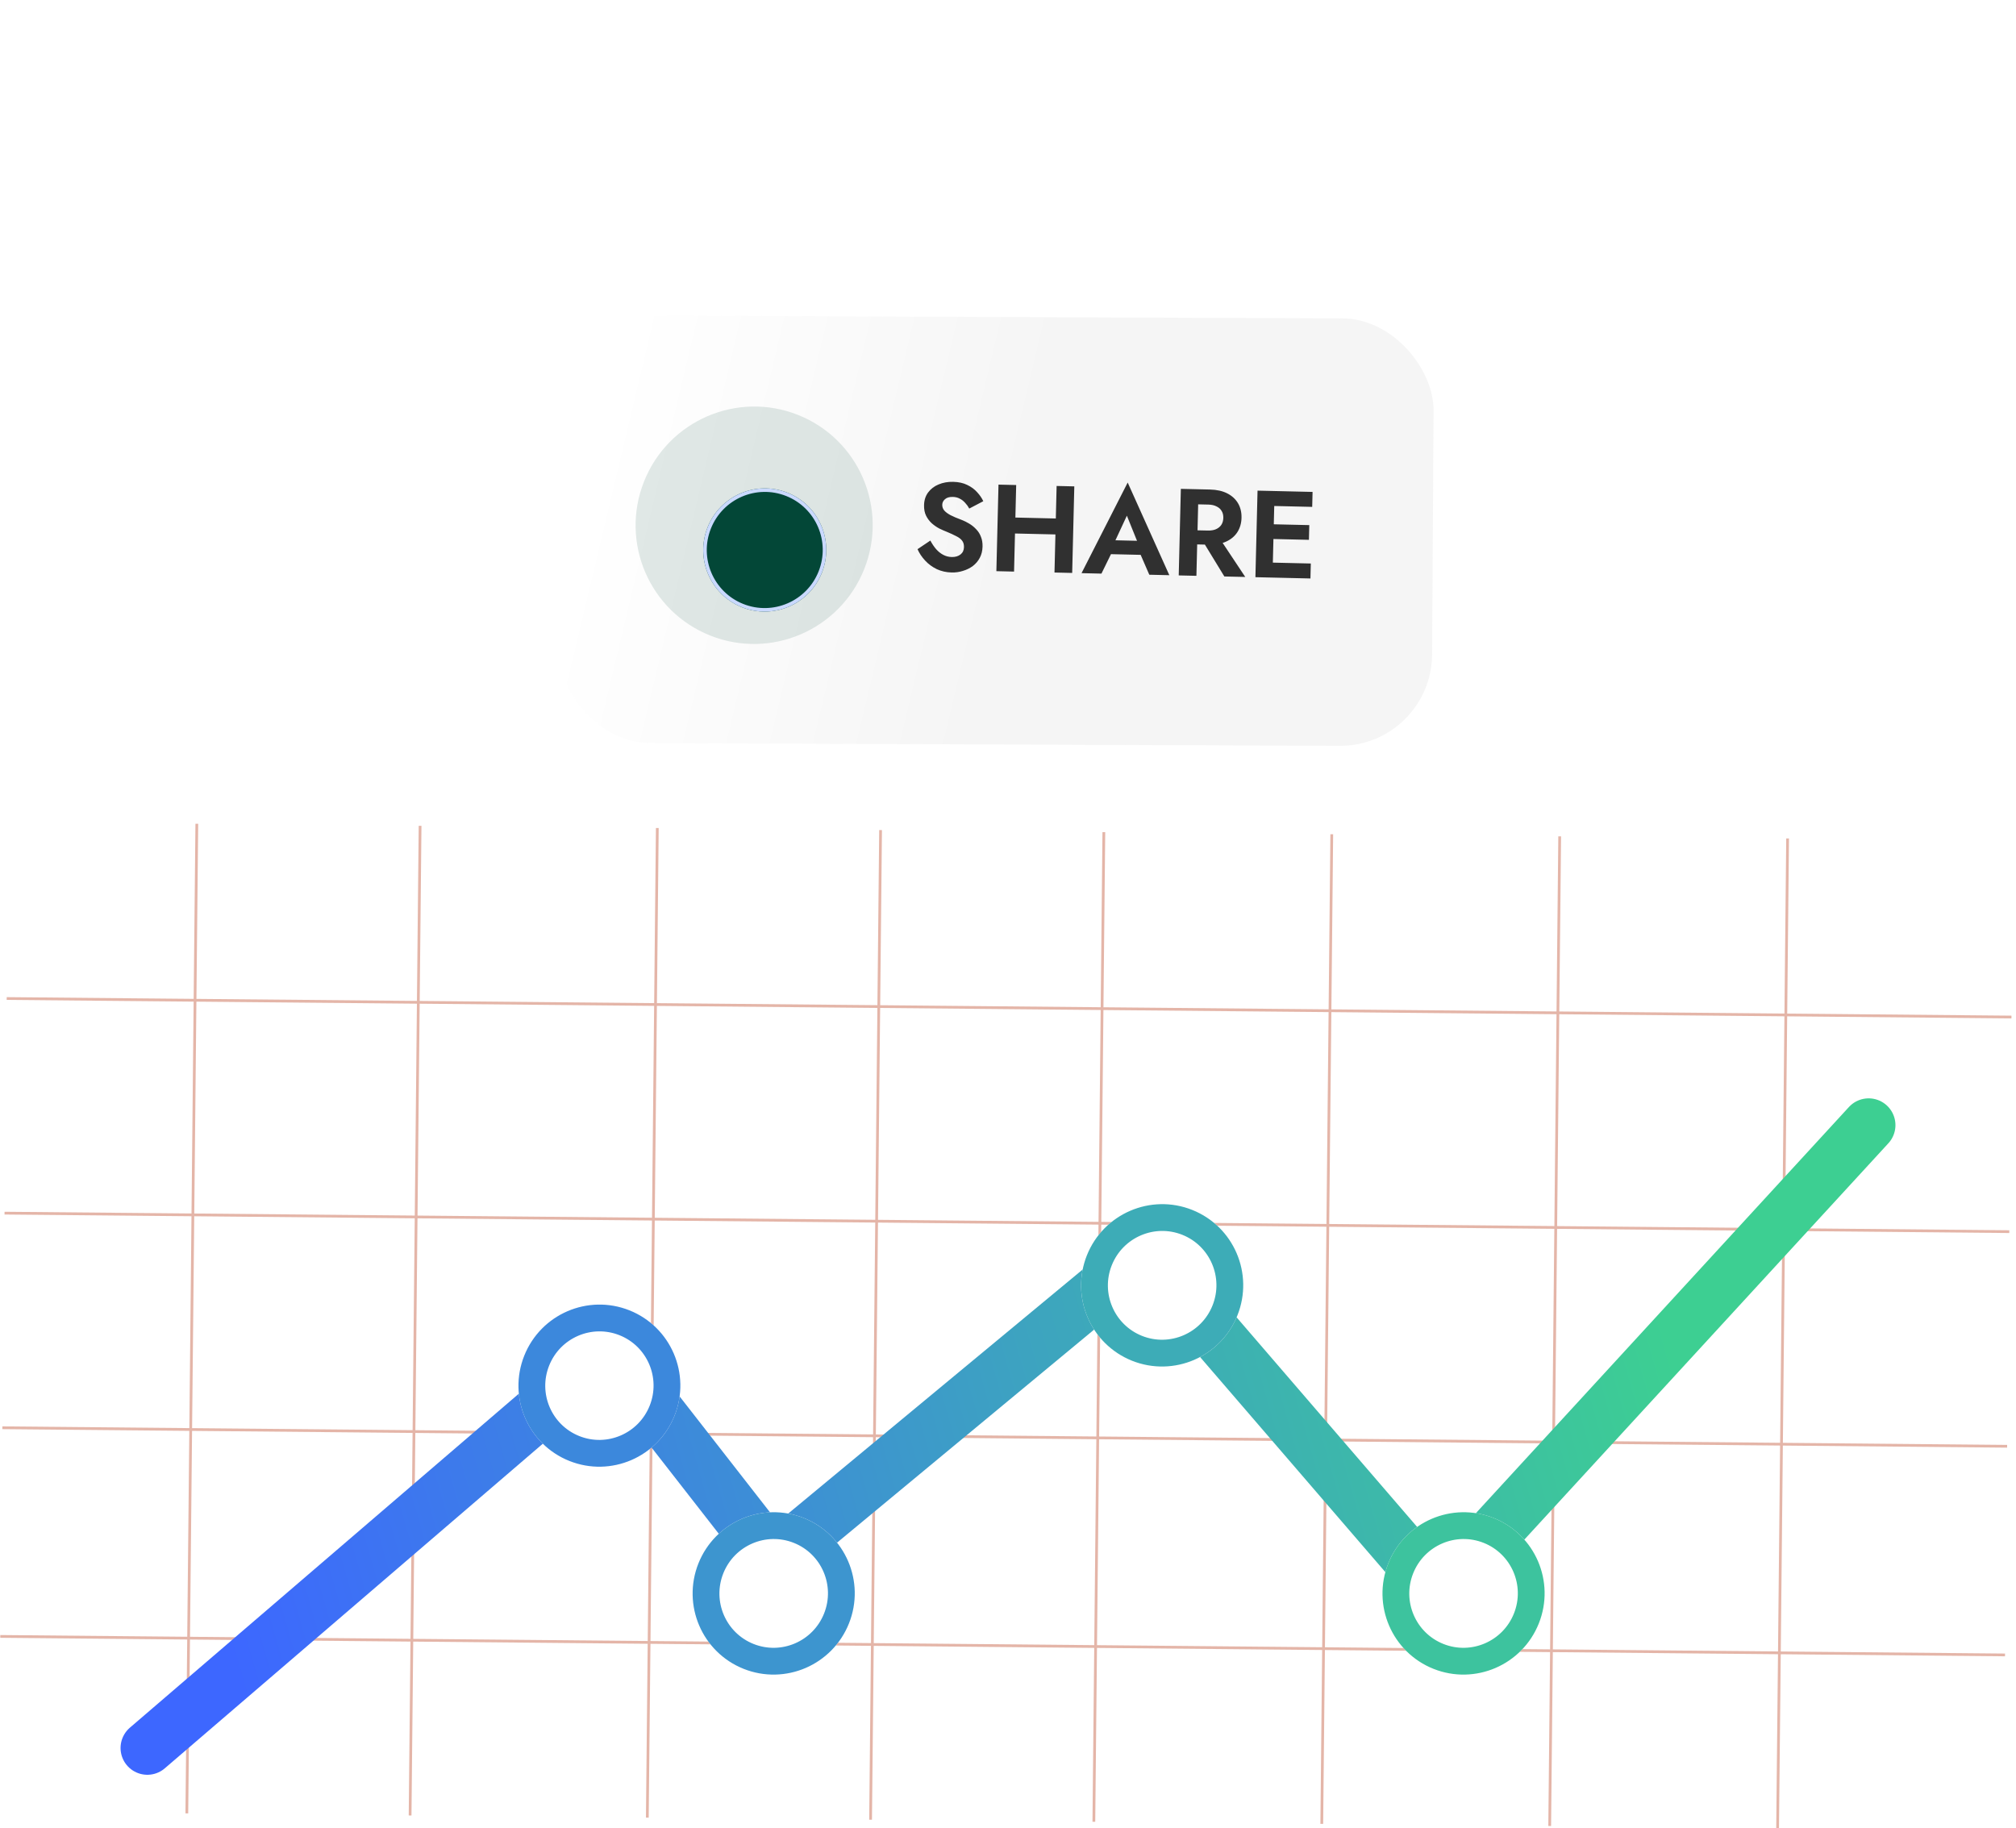 <svg width="301" height="273" viewBox="0 0 301 273" fill="none" xmlns="http://www.w3.org/2000/svg">
<g filter="url(#filter0_i_129_2648)">
<rect width="130.384" height="63.826" rx="13.692" transform="matrix(1 0.004 -0.006 1 84.764 46.046)" fill="url(#paint0_linear_129_2648)" fill-opacity="0.93"/>
</g>
<path d="M138.907 80.714C139.166 81.201 139.452 81.626 139.763 81.99C140.086 82.355 140.443 82.64 140.832 82.846C141.221 83.052 141.643 83.161 142.098 83.171C142.628 83.184 143.062 83.058 143.401 82.795C143.74 82.532 143.915 82.167 143.927 81.699C143.937 81.293 143.84 80.964 143.637 80.713C143.446 80.462 143.15 80.24 142.748 80.046C142.359 79.84 141.878 79.619 141.305 79.384C141 79.266 140.647 79.11 140.245 78.916C139.856 78.71 139.486 78.455 139.137 78.152C138.787 77.836 138.501 77.46 138.278 77.023C138.055 76.575 137.951 76.043 137.966 75.427C137.984 74.689 138.184 74.059 138.567 73.538C138.962 73.006 139.482 72.605 140.13 72.337C140.789 72.057 141.519 71.926 142.319 71.945C143.144 71.964 143.848 72.122 144.432 72.418C145.029 72.703 145.518 73.066 145.902 73.506C146.298 73.934 146.601 74.378 146.811 74.838L144.715 75.935C144.55 75.623 144.348 75.342 144.108 75.09C143.88 74.826 143.614 74.616 143.31 74.462C143.006 74.294 142.658 74.206 142.264 74.197C141.747 74.185 141.356 74.299 141.091 74.539C140.827 74.767 140.691 75.041 140.683 75.361C140.675 75.681 140.773 75.967 140.976 76.218C141.18 76.456 141.494 76.692 141.92 76.923C142.345 77.142 142.882 77.37 143.529 77.607C143.943 77.764 144.339 77.959 144.715 78.189C145.103 78.42 145.448 78.698 145.747 79.026C146.06 79.341 146.297 79.716 146.459 80.151C146.633 80.573 146.714 81.062 146.7 81.616C146.684 82.243 146.548 82.801 146.289 83.287C146.031 83.774 145.682 84.184 145.243 84.519C144.804 84.841 144.312 85.082 143.766 85.242C143.232 85.415 142.669 85.494 142.079 85.48C141.291 85.462 140.556 85.297 139.874 84.986C139.204 84.662 138.624 84.236 138.132 83.707C137.64 83.179 137.26 82.609 136.991 82L138.907 80.714ZM149.771 79.618L149.83 77.236L159.32 77.457L159.261 79.838L149.771 79.618ZM157.759 72.562L160.4 72.623L160.082 85.547L157.441 85.486L157.759 72.562ZM149.081 72.36L151.722 72.422L151.404 85.346L148.764 85.284L149.081 72.36ZM164.727 82.718L165.092 80.639L171.296 80.783L171.558 82.877L164.727 82.718ZM168.248 76.999L166.2 81.404L166.241 81.996L164.452 85.649L161.479 85.58L168.37 72.051L174.588 85.884L171.597 85.815L170.023 82.194L170.077 81.531L168.248 76.999ZM179.074 79.966L181.862 80.031L185.924 86.148L182.803 86.075L179.074 79.966ZM176.308 72.993L178.948 73.054L178.631 85.978L175.99 85.917L176.308 72.993ZM177.859 75.282L177.914 73.03L180.647 73.094C181.669 73.117 182.532 73.31 183.238 73.671C183.943 74.032 184.479 74.525 184.846 75.149C185.212 75.773 185.385 76.498 185.365 77.323C185.345 78.135 185.136 78.851 184.739 79.47C184.343 80.076 183.783 80.543 183.061 80.871C182.338 81.2 181.466 81.352 180.445 81.328L177.712 81.265L177.764 79.16L180.33 79.219C180.798 79.23 181.2 79.166 181.536 79.026C181.884 78.874 182.154 78.658 182.346 78.379C182.538 78.088 182.639 77.74 182.649 77.334C182.659 76.927 182.575 76.581 182.397 76.293C182.22 75.993 181.961 75.766 181.62 75.61C181.291 75.442 180.893 75.353 180.426 75.342L177.859 75.282ZM189.139 86.222L189.194 83.988L195.711 84.14L195.656 86.374L189.139 86.222ZM189.402 75.532L189.456 73.298L195.974 73.45L195.919 75.684L189.402 75.532ZM189.28 80.462L189.334 78.265L195.483 78.407L195.429 80.605L189.28 80.462ZM187.758 73.259L190.306 73.318L189.988 86.242L187.44 86.183L187.758 73.259Z" fill="#303030"/>
<ellipse cx="112.598" cy="78.427" rx="17.691" ry="17.727" transform="rotate(21.733 112.598 78.427)" fill="#034737" fill-opacity="0.12"/>
<g filter="url(#filter1_d_129_2648)">
<ellipse cx="112.598" cy="78.427" rx="9.181" ry="9.2" transform="rotate(21.733 112.598 78.427)" fill="#034737"/>
<path d="M120.882 81.729C119.054 86.314 113.864 88.552 109.289 86.729C104.715 84.905 102.487 79.711 104.315 75.126C106.143 70.54 111.333 68.303 115.907 70.126C120.482 71.95 122.71 77.144 120.882 81.729Z" stroke="#CAD9FF" stroke-width="0.528"/>
</g>
<path d="M29.386 123L27.895 270.766M164.81 124.251L163.319 272.017M98.14 123.635L96.649 271.401M232.869 124.879L231.378 272.646M62.721 123.308L61.23 271.074M198.84 124.565L197.349 272.331M131.474 123.943L129.983 271.709M266.899 125.194L265.407 272.96M0.041 244.34L299.361 247.105M0.678 181.139L299.998 183.903M0.354 213.185L299.674 215.949M1.001 149.093L300.321 151.858" stroke="#E4B5A8" stroke-width="0.411"/>
<path d="M22 261L91.077 201.681L115.5 233L171 187L214.822 237.876L279 168" stroke="url(#paint1_linear_129_2648)" stroke-width="8" stroke-linecap="round"/>
<g filter="url(#filter2_d_129_2648)">
<ellipse cx="171.726" cy="187.741" rx="12.098" ry="12.123" transform="rotate(21.733 171.726 187.741)" fill="white"/>
<path d="M181.106 191.48C179.034 196.677 173.154 199.208 167.977 197.145C162.8 195.081 160.274 189.199 162.345 184.002C164.417 178.805 170.297 176.274 175.474 178.337C180.651 180.401 183.177 186.283 181.106 191.48Z" stroke="#3DACB7" stroke-width="4"/>
</g>
<g filter="url(#filter3_d_129_2648)">
<ellipse cx="113.726" cy="233.741" rx="12.098" ry="12.123" transform="rotate(21.733 113.726 233.741)" fill="white"/>
<path d="M123.106 237.48C121.034 242.677 115.154 245.208 109.977 243.145C104.8 241.081 102.274 235.199 104.345 230.002C106.417 224.805 112.297 222.274 117.474 224.337C122.651 226.401 125.177 232.283 123.106 237.48Z" stroke="#3D95CF" stroke-width="4"/>
</g>
<g filter="url(#filter4_d_129_2648)">
<ellipse cx="216.726" cy="233.741" rx="12.098" ry="12.123" transform="rotate(21.733 216.726 233.741)" fill="white"/>
<path d="M226.106 237.48C224.034 242.677 218.154 245.208 212.977 243.145C207.8 241.081 205.274 235.199 207.345 230.002C209.417 224.805 215.297 222.274 220.474 224.337C225.651 226.401 228.177 232.283 226.106 237.48Z" stroke="#3DC39E" stroke-width="4"/>
</g>
<g filter="url(#filter5_d_129_2648)">
<ellipse cx="87.704" cy="202.718" rx="12.08" ry="12.105" transform="rotate(21.733 87.704 202.718)" fill="white"/>
<path d="M97.068 206.451C95 211.639 89.13 214.165 83.962 212.105C78.794 210.045 76.272 204.174 78.34 198.986C80.408 193.798 86.278 191.271 91.446 193.331C96.614 195.391 99.136 201.263 97.068 206.451Z" stroke="#3C88DC" stroke-width="4"/>
</g>
<defs>
<filter id="filter0_i_129_2648" x="84.486" y="46.102" width="130.584" height="64.25" filterUnits="userSpaceOnUse" color-interpolation-filters="sRGB">
<feFlood flood-opacity="0" result="BackgroundImageFix"/>
<feBlend mode="normal" in="SourceGraphic" in2="BackgroundImageFix" result="shape"/>
<feColorMatrix in="SourceAlpha" type="matrix" values="0 0 0 0 0 0 0 0 0 0 0 0 0 0 0 0 0 0 127 0" result="hardAlpha"/>
<feOffset dx="-1.027" dy="1.027"/>
<feComposite in2="hardAlpha" operator="arithmetic" k2="-1" k3="1"/>
<feColorMatrix type="matrix" values="0 0 0 0 1 0 0 0 0 1 0 0 0 0 1 0 0 0 1 0"/>
<feBlend mode="normal" in2="shape" result="effect1_innerShadow_129_2648"/>
</filter>
<filter id="filter1_d_129_2648" x="101.829" y="69.227" width="24.705" height="25.26" filterUnits="userSpaceOnUse" color-interpolation-filters="sRGB">
<feFlood flood-opacity="0" result="BackgroundImageFix"/>
<feColorMatrix in="SourceAlpha" type="matrix" values="0 0 0 0 0 0 0 0 0 0 0 0 0 0 0 0 0 0 127 0" result="hardAlpha"/>
<feOffset dx="1.583" dy="3.694"/>
<feGaussianBlur stdDeviation="1.583"/>
<feComposite in2="hardAlpha" operator="out"/>
<feColorMatrix type="matrix" values="0 0 0 0 0.012 0 0 0 0 0.278 0 0 0 0 0.216 0 0 0 0.31 0"/>
<feBlend mode="normal" in2="BackgroundImageFix" result="effect1_dropShadow_129_2648"/>
<feBlend mode="normal" in="SourceGraphic" in2="effect1_dropShadow_129_2648" result="shape"/>
</filter>
<filter id="filter2_d_129_2648" x="157.83" y="175.618" width="31.372" height="32.006" filterUnits="userSpaceOnUse" color-interpolation-filters="sRGB">
<feFlood flood-opacity="0" result="BackgroundImageFix"/>
<feColorMatrix in="SourceAlpha" type="matrix" values="0 0 0 0 0 0 0 0 0 0 0 0 0 0 0 0 0 0 127 0" result="hardAlpha"/>
<feOffset dx="1.791" dy="4.179"/>
<feGaussianBlur stdDeviation="1.791"/>
<feComposite in2="hardAlpha" operator="out"/>
<feColorMatrix type="matrix" values="0 0 0 0 0.875 0 0 0 0 0.731 0 0 0 0 0.707 0 0 0 1 0"/>
<feBlend mode="multiply" in2="BackgroundImageFix" result="effect1_dropShadow_129_2648"/>
<feBlend mode="normal" in="SourceGraphic" in2="effect1_dropShadow_129_2648" result="shape"/>
</filter>
<filter id="filter3_d_129_2648" x="99.83" y="221.618" width="31.372" height="32.006" filterUnits="userSpaceOnUse" color-interpolation-filters="sRGB">
<feFlood flood-opacity="0" result="BackgroundImageFix"/>
<feColorMatrix in="SourceAlpha" type="matrix" values="0 0 0 0 0 0 0 0 0 0 0 0 0 0 0 0 0 0 127 0" result="hardAlpha"/>
<feOffset dx="1.791" dy="4.179"/>
<feGaussianBlur stdDeviation="1.791"/>
<feComposite in2="hardAlpha" operator="out"/>
<feColorMatrix type="matrix" values="0 0 0 0 0.875 0 0 0 0 0.731 0 0 0 0 0.707 0 0 0 1 0"/>
<feBlend mode="multiply" in2="BackgroundImageFix" result="effect1_dropShadow_129_2648"/>
<feBlend mode="normal" in="SourceGraphic" in2="effect1_dropShadow_129_2648" result="shape"/>
</filter>
<filter id="filter4_d_129_2648" x="202.83" y="221.618" width="31.372" height="32.006" filterUnits="userSpaceOnUse" color-interpolation-filters="sRGB">
<feFlood flood-opacity="0" result="BackgroundImageFix"/>
<feColorMatrix in="SourceAlpha" type="matrix" values="0 0 0 0 0 0 0 0 0 0 0 0 0 0 0 0 0 0 127 0" result="hardAlpha"/>
<feOffset dx="1.791" dy="4.179"/>
<feGaussianBlur stdDeviation="1.791"/>
<feComposite in2="hardAlpha" operator="out"/>
<feColorMatrix type="matrix" values="0 0 0 0 0.875 0 0 0 0 0.731 0 0 0 0 0.707 0 0 0 1 0"/>
<feBlend mode="multiply" in2="BackgroundImageFix" result="effect1_dropShadow_129_2648"/>
<feBlend mode="normal" in="SourceGraphic" in2="effect1_dropShadow_129_2648" result="shape"/>
</filter>
<filter id="filter5_d_129_2648" x="73.826" y="190.613" width="31.337" height="31.971" filterUnits="userSpaceOnUse" color-interpolation-filters="sRGB">
<feFlood flood-opacity="0" result="BackgroundImageFix"/>
<feColorMatrix in="SourceAlpha" type="matrix" values="0 0 0 0 0 0 0 0 0 0 0 0 0 0 0 0 0 0 127 0" result="hardAlpha"/>
<feOffset dx="1.791" dy="4.179"/>
<feGaussianBlur stdDeviation="1.791"/>
<feComposite in2="hardAlpha" operator="out"/>
<feColorMatrix type="matrix" values="0 0 0 0 0.875 0 0 0 0 0.731 0 0 0 0 0.707 0 0 0 1 0"/>
<feBlend mode="multiply" in2="BackgroundImageFix" result="effect1_dropShadow_129_2648"/>
<feBlend mode="normal" in="SourceGraphic" in2="effect1_dropShadow_129_2648" result="shape"/>
</filter>
<linearGradient id="paint0_linear_129_2648" x1="118.88" y1="23.275" x2="10.231" y2="-1.95" gradientUnits="userSpaceOnUse">
<stop stop-color="#F4F4F4"/>
<stop offset="0.422" stop-color="#F4F4F4"/>
<stop offset="1" stop-color="white"/>
</linearGradient>
<linearGradient id="paint1_linear_129_2648" x1="238.131" y1="160.962" x2="26.79" y2="220.963" gradientUnits="userSpaceOnUse">
<stop stop-color="#3DCF92"/>
<stop offset="1" stop-color="#3D67FF"/>
</linearGradient>
</defs>
</svg>
